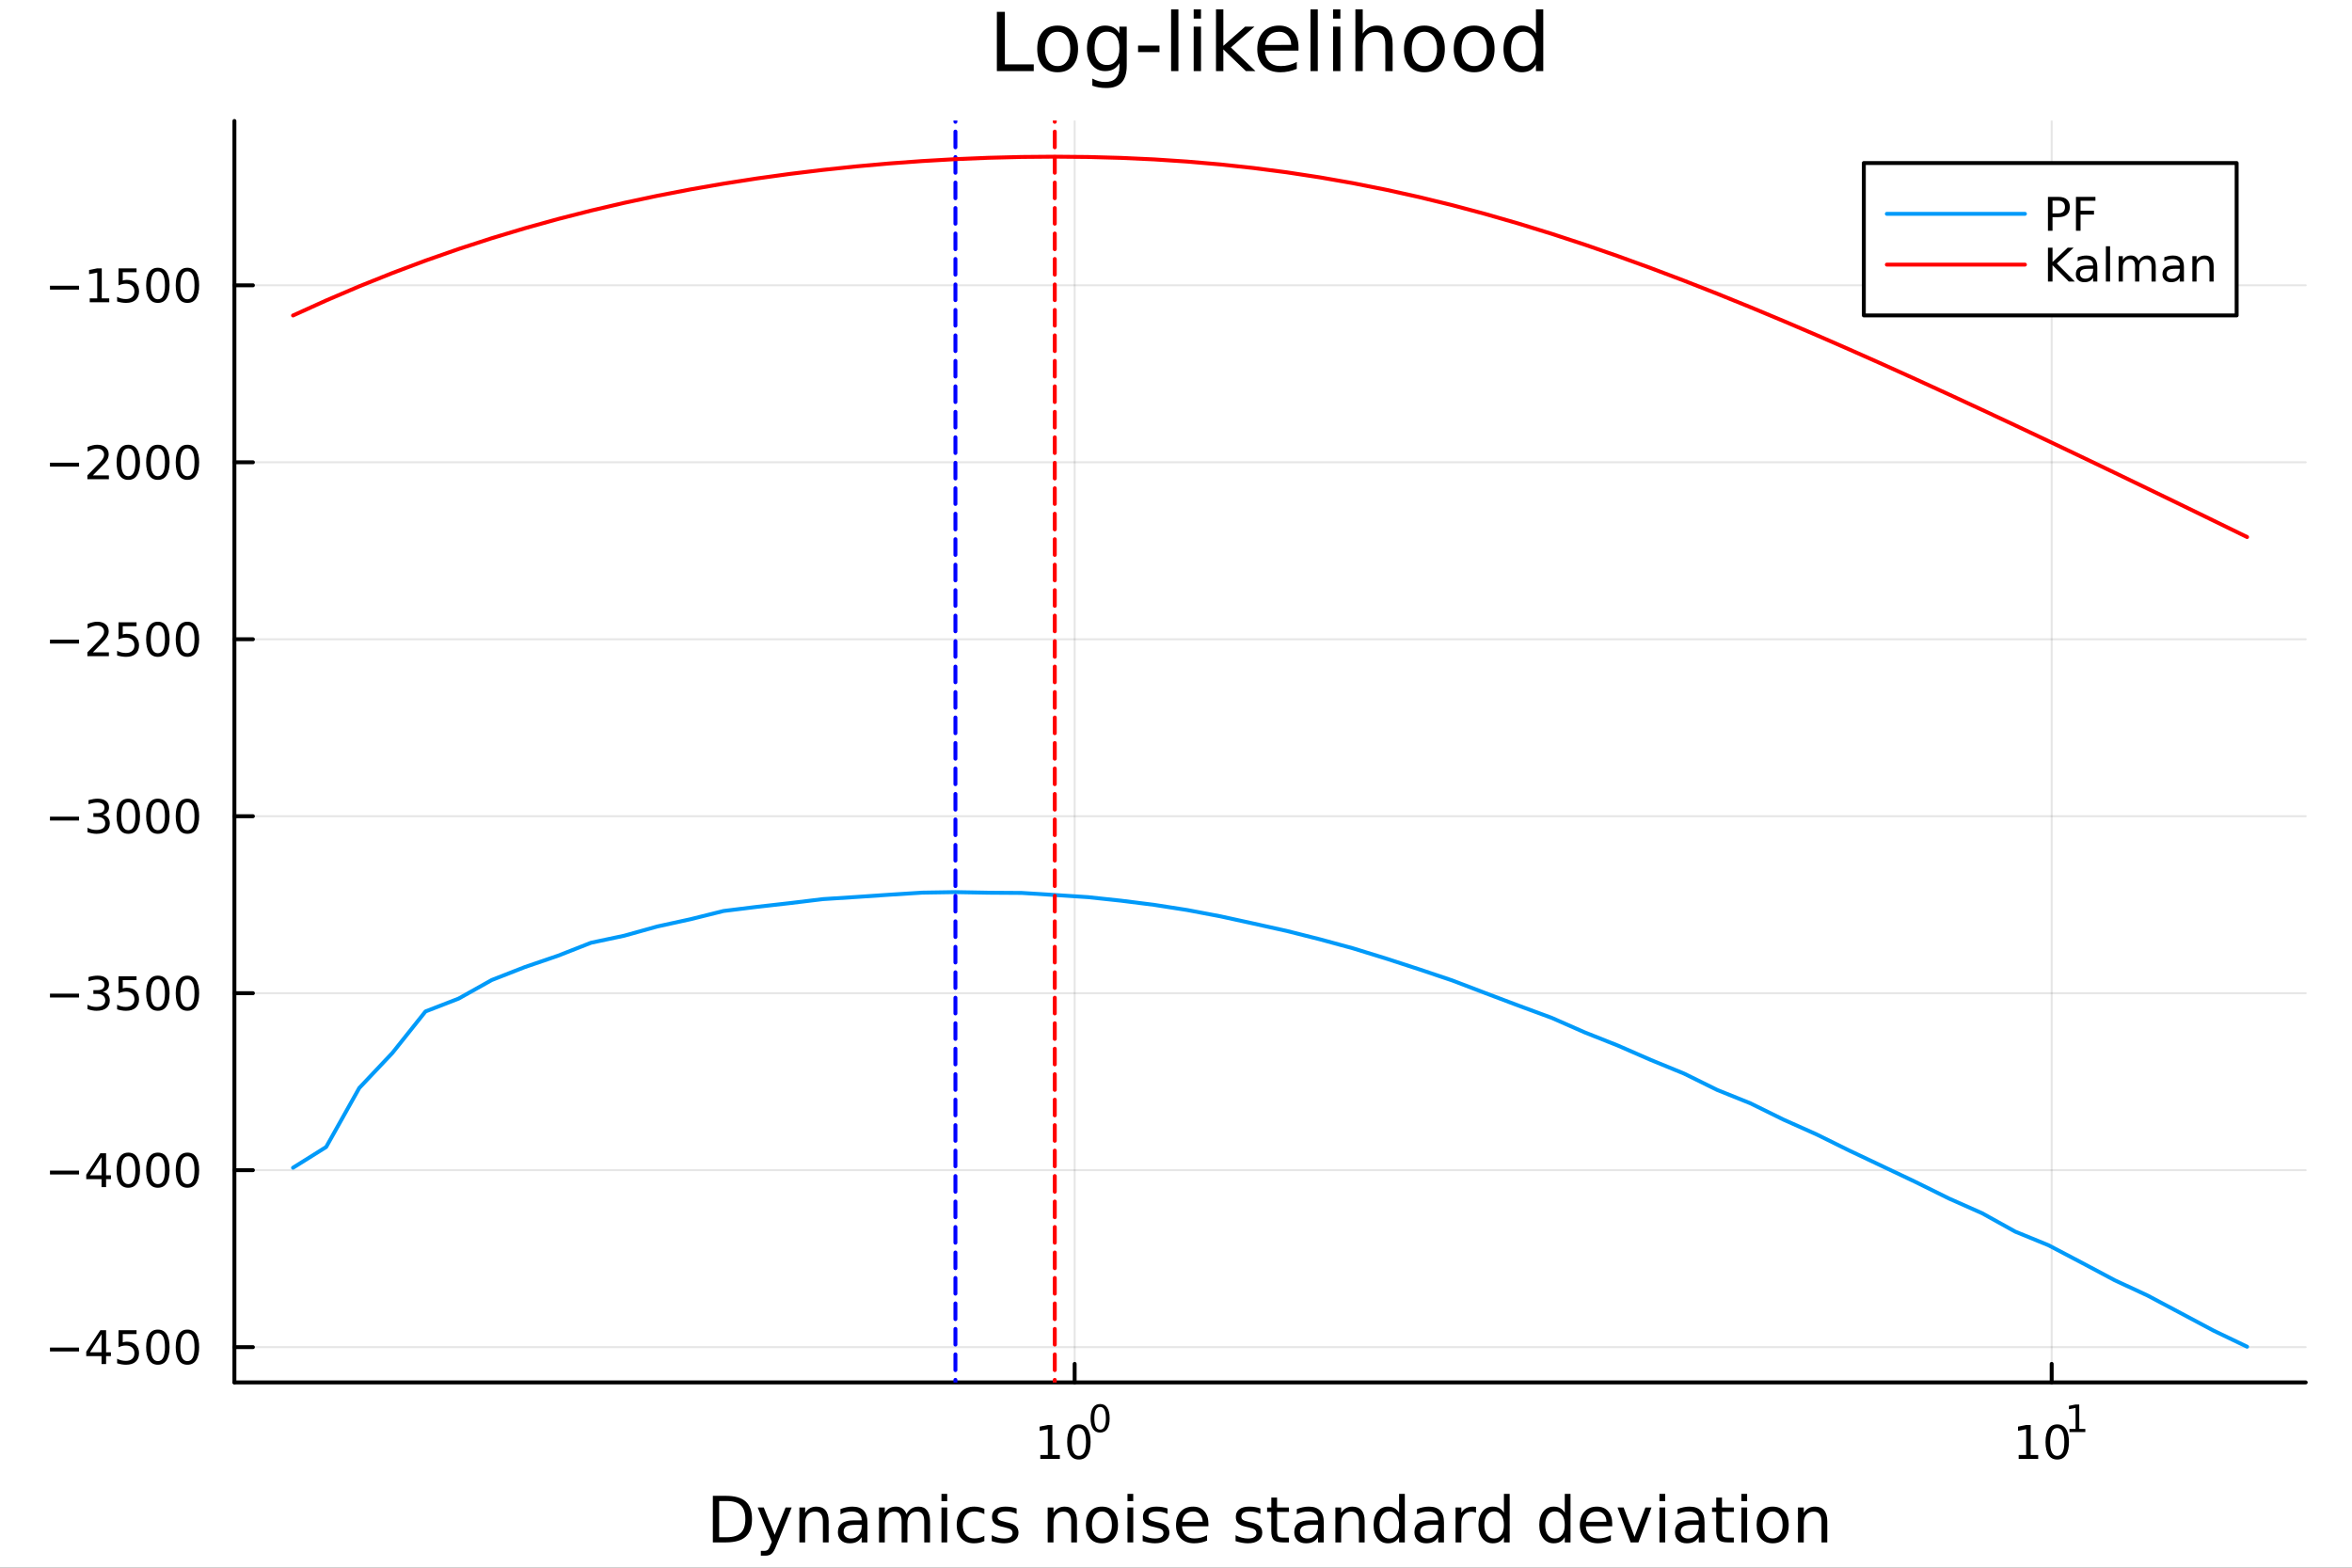 <?xml version="1.0" encoding="utf-8"?>
<svg xmlns="http://www.w3.org/2000/svg" xmlns:xlink="http://www.w3.org/1999/xlink" width="600" height="400" viewBox="0 0 2400 1600">
<rect x="0" y="0" width="2400" height="1600" fill="#333333" stroke="none"/>
<defs>
  <clipPath id="clip900">
    <rect x="0" y="0" width="2400" height="1600"/>
  </clipPath>
</defs>
<path clip-path="url(#clip900)" d="M0 1600 L2400 1600 L2400 0 L0 0  Z" fill="#ffffff" fill-rule="evenodd" fill-opacity="1"/>
<defs>
  <clipPath id="clip901">
    <rect x="480" y="0" width="1681" height="1600"/>
  </clipPath>
</defs>
<path clip-path="url(#clip900)" d="M239.19 1410.9 L2352.76 1410.9 L2352.76 123.472 L239.19 123.472  Z" fill="#ffffff" fill-rule="evenodd" fill-opacity="1"/>
<defs>
  <clipPath id="clip902">
    <rect x="239" y="123" width="2115" height="1288"/>
  </clipPath>
</defs>
<polyline clip-path="url(#clip902)" style="stroke:#000000; stroke-linecap:round; stroke-linejoin:round; stroke-width:2; stroke-opacity:0.1; fill:none" points="1096.58,1410.9 1096.58,123.472 "/>
<polyline clip-path="url(#clip902)" style="stroke:#000000; stroke-linecap:round; stroke-linejoin:round; stroke-width:2; stroke-opacity:0.1; fill:none" points="2093.55,1410.9 2093.55,123.472 "/>
<polyline clip-path="url(#clip900)" style="stroke:#000000; stroke-linecap:round; stroke-linejoin:round; stroke-width:4; stroke-opacity:1; fill:none" points="239.19,1410.9 2352.76,1410.9 "/>
<polyline clip-path="url(#clip900)" style="stroke:#000000; stroke-linecap:round; stroke-linejoin:round; stroke-width:4; stroke-opacity:1; fill:none" points="1096.58,1410.9 1096.58,1392 "/>
<polyline clip-path="url(#clip900)" style="stroke:#000000; stroke-linecap:round; stroke-linejoin:round; stroke-width:4; stroke-opacity:1; fill:none" points="2093.55,1410.9 2093.55,1392 "/>
<path clip-path="url(#clip900)" d="M1061.56 1485.02 L1069.2 1485.02 L1069.2 1458.66 L1060.89 1460.32 L1060.89 1456.06 L1069.16 1454.4 L1073.83 1454.4 L1073.83 1485.02 L1081.47 1485.02 L1081.47 1488.96 L1061.56 1488.96 L1061.56 1485.02 Z" fill="#000000" fill-rule="nonzero" fill-opacity="1" /><path clip-path="url(#clip900)" d="M1100.91 1457.48 Q1097.3 1457.48 1095.47 1461.04 Q1093.67 1464.58 1093.67 1471.71 Q1093.67 1478.82 1095.47 1482.38 Q1097.3 1485.92 1100.91 1485.92 Q1104.55 1485.92 1106.35 1482.38 Q1108.18 1478.82 1108.18 1471.71 Q1108.18 1464.58 1106.35 1461.04 Q1104.55 1457.48 1100.91 1457.48 M1100.91 1453.77 Q1106.72 1453.77 1109.78 1458.38 Q1112.86 1462.96 1112.86 1471.71 Q1112.86 1480.44 1109.78 1485.04 Q1106.72 1489.63 1100.91 1489.63 Q1095.1 1489.63 1092.03 1485.04 Q1088.97 1480.44 1088.97 1471.71 Q1088.97 1462.96 1092.03 1458.38 Q1095.1 1453.77 1100.91 1453.77 Z" fill="#000000" fill-rule="nonzero" fill-opacity="1" /><path clip-path="url(#clip900)" d="M1122.56 1435.97 Q1119.63 1435.97 1118.14 1438.86 Q1116.68 1441.74 1116.68 1447.53 Q1116.68 1453.31 1118.14 1456.2 Q1119.63 1459.08 1122.56 1459.08 Q1125.52 1459.08 1126.98 1456.2 Q1128.47 1453.31 1128.47 1447.53 Q1128.47 1441.74 1126.98 1438.86 Q1125.52 1435.97 1122.56 1435.97 M1122.56 1432.96 Q1127.28 1432.96 1129.77 1436.7 Q1132.27 1440.43 1132.27 1447.53 Q1132.27 1454.62 1129.77 1458.37 Q1127.28 1462.09 1122.56 1462.09 Q1117.84 1462.09 1115.34 1458.37 Q1112.86 1454.62 1112.86 1447.53 Q1112.86 1440.43 1115.34 1436.7 Q1117.84 1432.96 1122.56 1432.96 Z" fill="#000000" fill-rule="nonzero" fill-opacity="1" /><path clip-path="url(#clip900)" d="M2059.87 1485.02 L2067.51 1485.02 L2067.51 1458.66 L2059.2 1460.32 L2059.2 1456.06 L2067.47 1454.4 L2072.14 1454.4 L2072.14 1485.02 L2079.78 1485.02 L2079.78 1488.96 L2059.87 1488.96 L2059.87 1485.02 Z" fill="#000000" fill-rule="nonzero" fill-opacity="1" /><path clip-path="url(#clip900)" d="M2099.22 1457.48 Q2095.61 1457.48 2093.78 1461.04 Q2091.98 1464.58 2091.98 1471.71 Q2091.98 1478.82 2093.78 1482.38 Q2095.61 1485.92 2099.22 1485.92 Q2102.86 1485.92 2104.66 1482.38 Q2106.49 1478.82 2106.49 1471.71 Q2106.49 1464.58 2104.66 1461.04 Q2102.86 1457.48 2099.22 1457.48 M2099.22 1453.77 Q2105.03 1453.77 2108.09 1458.38 Q2111.17 1462.96 2111.17 1471.71 Q2111.17 1480.44 2108.09 1485.04 Q2105.03 1489.63 2099.22 1489.63 Q2093.41 1489.63 2090.34 1485.04 Q2087.28 1480.44 2087.28 1471.71 Q2087.28 1462.96 2090.34 1458.38 Q2093.41 1453.77 2099.22 1453.77 Z" fill="#000000" fill-rule="nonzero" fill-opacity="1" /><path clip-path="url(#clip900)" d="M2111.71 1458.35 L2117.92 1458.35 L2117.92 1436.93 L2111.17 1438.28 L2111.17 1434.82 L2117.88 1433.47 L2121.68 1433.47 L2121.68 1458.35 L2127.89 1458.35 L2127.89 1461.55 L2111.71 1461.55 L2111.71 1458.35 Z" fill="#000000" fill-rule="nonzero" fill-opacity="1" /><path clip-path="url(#clip900)" d="M733.834 1531.95 L733.834 1568.9 L741.6 1568.9 Q751.435 1568.9 755.986 1564.45 Q760.569 1559.99 760.569 1550.38 Q760.569 1540.83 755.986 1536.4 Q751.435 1531.95 741.6 1531.95 L733.834 1531.95 M727.404 1526.67 L740.613 1526.67 Q754.427 1526.67 760.888 1532.43 Q767.349 1538.16 767.349 1550.38 Q767.349 1562.66 760.856 1568.42 Q754.363 1574.19 740.613 1574.19 L727.404 1574.19 L727.404 1526.67 Z" fill="#000000" fill-rule="nonzero" fill-opacity="1" /><path clip-path="url(#clip900)" d="M792.175 1577.5 Q789.693 1583.86 787.337 1585.8 Q784.982 1587.74 781.035 1587.74 L776.356 1587.74 L776.356 1582.84 L779.794 1582.84 Q782.213 1582.84 783.55 1581.7 Q784.886 1580.55 786.51 1576.29 L787.56 1573.61 L773.142 1538.54 L779.348 1538.54 L790.488 1566.42 L801.628 1538.54 L807.835 1538.54 L792.175 1577.5 Z" fill="#000000" fill-rule="nonzero" fill-opacity="1" /><path clip-path="url(#clip900)" d="M845.552 1552.67 L845.552 1574.19 L839.695 1574.19 L839.695 1552.86 Q839.695 1547.8 837.722 1545.29 Q835.748 1542.77 831.802 1542.77 Q827.059 1542.77 824.322 1545.79 Q821.585 1548.82 821.585 1554.04 L821.585 1574.19 L815.696 1574.19 L815.696 1538.54 L821.585 1538.54 L821.585 1544.08 Q823.685 1540.86 826.518 1539.27 Q829.383 1537.68 833.107 1537.68 Q839.25 1537.68 842.401 1541.5 Q845.552 1545.29 845.552 1552.67 Z" fill="#000000" fill-rule="nonzero" fill-opacity="1" /><path clip-path="url(#clip900)" d="M873.433 1556.27 Q866.336 1556.27 863.598 1557.89 Q860.861 1559.51 860.861 1563.43 Q860.861 1566.55 862.898 1568.39 Q864.967 1570.21 868.5 1570.21 Q873.37 1570.21 876.298 1566.77 Q879.258 1563.3 879.258 1557.57 L879.258 1556.27 L873.433 1556.27 M885.115 1553.85 L885.115 1574.19 L879.258 1574.19 L879.258 1568.77 Q877.253 1572.02 874.261 1573.58 Q871.269 1575.11 866.94 1575.11 Q861.466 1575.11 858.219 1572.05 Q855.005 1568.97 855.005 1563.81 Q855.005 1557.79 859.015 1554.74 Q863.057 1551.68 871.046 1551.68 L879.258 1551.68 L879.258 1551.11 Q879.258 1547.07 876.584 1544.87 Q873.943 1542.64 869.137 1542.64 Q866.081 1542.64 863.185 1543.38 Q860.288 1544.11 857.615 1545.57 L857.615 1540.16 Q860.829 1538.92 863.853 1538.31 Q866.877 1537.68 869.741 1537.68 Q877.476 1537.68 881.295 1541.69 Q885.115 1545.7 885.115 1553.85 Z" fill="#000000" fill-rule="nonzero" fill-opacity="1" /><path clip-path="url(#clip900)" d="M924.932 1545.38 Q927.128 1541.43 930.184 1539.56 Q933.239 1537.68 937.377 1537.68 Q942.947 1537.68 945.971 1541.59 Q948.994 1545.48 948.994 1552.67 L948.994 1574.19 L943.106 1574.19 L943.106 1552.86 Q943.106 1547.74 941.292 1545.25 Q939.478 1542.77 935.754 1542.77 Q931.202 1542.77 928.56 1545.79 Q925.919 1548.82 925.919 1554.04 L925.919 1574.19 L920.03 1574.19 L920.03 1552.86 Q920.03 1547.7 918.216 1545.25 Q916.402 1542.77 912.614 1542.77 Q908.127 1542.77 905.485 1545.83 Q902.843 1548.85 902.843 1554.04 L902.843 1574.19 L896.955 1574.19 L896.955 1538.54 L902.843 1538.54 L902.843 1544.08 Q904.848 1540.8 907.649 1539.24 Q910.45 1537.68 914.301 1537.68 Q918.184 1537.68 920.89 1539.65 Q923.627 1541.62 924.932 1545.38 Z" fill="#000000" fill-rule="nonzero" fill-opacity="1" /><path clip-path="url(#clip900)" d="M960.675 1538.54 L966.532 1538.54 L966.532 1574.19 L960.675 1574.19 L960.675 1538.54 M960.675 1524.66 L966.532 1524.66 L966.532 1532.08 L960.675 1532.08 L960.675 1524.66 Z" fill="#000000" fill-rule="nonzero" fill-opacity="1" /><path clip-path="url(#clip900)" d="M1004.44 1539.91 L1004.44 1545.38 Q1001.96 1544.01 999.443 1543.34 Q996.96 1542.64 994.414 1542.64 Q988.716 1542.64 985.565 1546.27 Q982.414 1549.87 982.414 1556.39 Q982.414 1562.92 985.565 1566.55 Q988.716 1570.14 994.414 1570.14 Q996.96 1570.14 999.443 1569.47 Q1001.96 1568.77 1004.44 1567.41 L1004.44 1572.82 Q1001.99 1573.96 999.347 1574.54 Q996.737 1575.11 993.777 1575.11 Q985.725 1575.11 980.982 1570.05 Q976.24 1564.99 976.24 1556.39 Q976.24 1547.67 981.014 1542.68 Q985.82 1537.68 994.159 1537.68 Q996.865 1537.68 999.443 1538.25 Q1002.02 1538.79 1004.44 1539.91 Z" fill="#000000" fill-rule="nonzero" fill-opacity="1" /><path clip-path="url(#clip900)" d="M1037.35 1539.59 L1037.35 1545.13 Q1034.87 1543.85 1032.19 1543.22 Q1029.52 1542.58 1026.66 1542.58 Q1022.3 1542.58 1020.1 1543.92 Q1017.93 1545.25 1017.93 1547.93 Q1017.93 1549.96 1019.49 1551.14 Q1021.05 1552.29 1025.76 1553.34 L1027.77 1553.78 Q1034.01 1555.12 1036.62 1557.57 Q1039.26 1559.99 1039.26 1564.35 Q1039.26 1569.32 1035.31 1572.21 Q1031.4 1575.11 1024.52 1575.11 Q1021.66 1575.11 1018.54 1574.54 Q1015.45 1573.99 1012.01 1572.88 L1012.01 1566.83 Q1015.26 1568.52 1018.41 1569.38 Q1021.56 1570.21 1024.65 1570.21 Q1028.79 1570.21 1031.02 1568.81 Q1033.24 1567.37 1033.24 1564.8 Q1033.24 1562.41 1031.62 1561.14 Q1030.03 1559.86 1024.59 1558.68 L1022.55 1558.21 Q1017.11 1557.06 1014.69 1554.71 Q1012.27 1552.32 1012.27 1548.18 Q1012.27 1543.15 1015.83 1540.42 Q1019.4 1537.68 1025.96 1537.68 Q1029.2 1537.68 1032.07 1538.16 Q1034.93 1538.63 1037.35 1539.59 Z" fill="#000000" fill-rule="nonzero" fill-opacity="1" /><path clip-path="url(#clip900)" d="M1098.94 1552.67 L1098.94 1574.19 L1093.08 1574.19 L1093.08 1552.86 Q1093.08 1547.8 1091.11 1545.29 Q1089.14 1542.77 1085.19 1542.77 Q1080.45 1542.77 1077.71 1545.79 Q1074.97 1548.82 1074.97 1554.04 L1074.97 1574.19 L1069.08 1574.19 L1069.08 1538.54 L1074.97 1538.54 L1074.97 1544.08 Q1077.07 1540.86 1079.91 1539.27 Q1082.77 1537.68 1086.49 1537.68 Q1092.64 1537.68 1095.79 1541.5 Q1098.94 1545.29 1098.94 1552.67 Z" fill="#000000" fill-rule="nonzero" fill-opacity="1" /><path clip-path="url(#clip900)" d="M1124.43 1542.64 Q1119.72 1542.64 1116.99 1546.34 Q1114.25 1550 1114.25 1556.39 Q1114.25 1562.79 1116.95 1566.48 Q1119.69 1570.14 1124.43 1570.14 Q1129.11 1570.14 1131.85 1566.45 Q1134.59 1562.76 1134.59 1556.39 Q1134.59 1550.06 1131.85 1546.37 Q1129.11 1542.64 1124.43 1542.64 M1124.43 1537.68 Q1132.07 1537.68 1136.43 1542.64 Q1140.79 1547.61 1140.79 1556.39 Q1140.79 1565.15 1136.43 1570.14 Q1132.07 1575.11 1124.43 1575.11 Q1116.76 1575.11 1112.4 1570.14 Q1108.07 1565.15 1108.07 1556.39 Q1108.07 1547.61 1112.4 1542.64 Q1116.76 1537.68 1124.43 1537.68 Z" fill="#000000" fill-rule="nonzero" fill-opacity="1" /><path clip-path="url(#clip900)" d="M1150.5 1538.54 L1156.36 1538.54 L1156.36 1574.19 L1150.5 1574.19 L1150.5 1538.54 M1150.5 1524.66 L1156.36 1524.66 L1156.36 1532.08 L1150.5 1532.08 L1150.5 1524.66 Z" fill="#000000" fill-rule="nonzero" fill-opacity="1" /><path clip-path="url(#clip900)" d="M1191.34 1539.59 L1191.34 1545.13 Q1188.85 1543.85 1186.18 1543.22 Q1183.51 1542.58 1180.64 1542.58 Q1176.28 1542.58 1174.09 1543.92 Q1171.92 1545.25 1171.92 1547.93 Q1171.92 1549.96 1173.48 1551.14 Q1175.04 1552.29 1179.75 1553.34 L1181.76 1553.78 Q1187.99 1555.12 1190.6 1557.57 Q1193.25 1559.99 1193.25 1564.35 Q1193.25 1569.32 1189.3 1572.21 Q1185.38 1575.11 1178.51 1575.11 Q1175.65 1575.11 1172.53 1574.54 Q1169.44 1573.99 1166 1572.88 L1166 1566.83 Q1169.25 1568.52 1172.4 1569.38 Q1175.55 1570.21 1178.64 1570.21 Q1182.77 1570.21 1185 1568.81 Q1187.23 1567.37 1187.23 1564.8 Q1187.23 1562.41 1185.61 1561.14 Q1184.02 1559.86 1178.57 1558.68 L1176.54 1558.21 Q1171.09 1557.06 1168.67 1554.71 Q1166.26 1552.32 1166.26 1548.18 Q1166.26 1543.15 1169.82 1540.42 Q1173.39 1537.68 1179.94 1537.68 Q1183.19 1537.68 1186.05 1538.16 Q1188.92 1538.63 1191.34 1539.59 Z" fill="#000000" fill-rule="nonzero" fill-opacity="1" /><path clip-path="url(#clip900)" d="M1233.06 1554.9 L1233.06 1557.76 L1206.14 1557.76 Q1206.52 1563.81 1209.77 1566.99 Q1213.04 1570.14 1218.87 1570.14 Q1222.24 1570.14 1225.39 1569.32 Q1228.58 1568.49 1231.7 1566.83 L1231.7 1572.37 Q1228.54 1573.71 1225.23 1574.41 Q1221.92 1575.11 1218.52 1575.11 Q1209.99 1575.11 1204.99 1570.14 Q1200.03 1565.18 1200.03 1556.71 Q1200.03 1547.96 1204.74 1542.83 Q1209.48 1537.68 1217.5 1537.68 Q1224.69 1537.68 1228.86 1542.33 Q1233.06 1546.94 1233.06 1554.9 M1227.21 1553.18 Q1227.14 1548.37 1224.5 1545.51 Q1221.89 1542.64 1217.56 1542.64 Q1212.66 1542.64 1209.7 1545.41 Q1206.77 1548.18 1206.33 1553.21 L1227.21 1553.18 Z" fill="#000000" fill-rule="nonzero" fill-opacity="1" /><path clip-path="url(#clip900)" d="M1286.12 1539.59 L1286.12 1545.13 Q1283.64 1543.85 1280.97 1543.22 Q1278.29 1542.58 1275.43 1542.58 Q1271.07 1542.58 1268.87 1543.92 Q1266.71 1545.25 1266.71 1547.93 Q1266.71 1549.96 1268.27 1551.14 Q1269.83 1552.29 1274.54 1553.34 L1276.54 1553.78 Q1282.78 1555.12 1285.39 1557.57 Q1288.03 1559.99 1288.03 1564.35 Q1288.03 1569.32 1284.09 1572.21 Q1280.17 1575.11 1273.3 1575.11 Q1270.43 1575.11 1267.31 1574.54 Q1264.22 1573.99 1260.79 1572.88 L1260.79 1566.83 Q1264.03 1568.52 1267.18 1569.38 Q1270.34 1570.21 1273.42 1570.21 Q1277.56 1570.21 1279.79 1568.81 Q1282.02 1567.37 1282.02 1564.8 Q1282.02 1562.41 1280.39 1561.14 Q1278.8 1559.86 1273.36 1558.68 L1271.32 1558.21 Q1265.88 1557.06 1263.46 1554.71 Q1261.04 1552.32 1261.04 1548.18 Q1261.04 1543.15 1264.61 1540.42 Q1268.17 1537.68 1274.73 1537.68 Q1277.97 1537.68 1280.84 1538.16 Q1283.7 1538.63 1286.12 1539.59 Z" fill="#000000" fill-rule="nonzero" fill-opacity="1" /><path clip-path="url(#clip900)" d="M1303.15 1528.42 L1303.15 1538.54 L1315.21 1538.54 L1315.21 1543.09 L1303.15 1543.09 L1303.15 1562.44 Q1303.15 1566.8 1304.33 1568.04 Q1305.54 1569.28 1309.2 1569.28 L1315.21 1569.28 L1315.21 1574.19 L1309.2 1574.19 Q1302.42 1574.19 1299.84 1571.67 Q1297.26 1569.12 1297.26 1562.44 L1297.26 1543.09 L1292.97 1543.09 L1292.97 1538.54 L1297.26 1538.54 L1297.26 1528.42 L1303.15 1528.42 Z" fill="#000000" fill-rule="nonzero" fill-opacity="1" /><path clip-path="url(#clip900)" d="M1339.12 1556.27 Q1332.02 1556.27 1329.28 1557.89 Q1326.54 1559.51 1326.54 1563.43 Q1326.54 1566.55 1328.58 1568.39 Q1330.65 1570.21 1334.18 1570.21 Q1339.05 1570.21 1341.98 1566.77 Q1344.94 1563.3 1344.94 1557.57 L1344.94 1556.27 L1339.12 1556.27 M1350.8 1553.85 L1350.8 1574.19 L1344.94 1574.19 L1344.94 1568.77 Q1342.94 1572.02 1339.94 1573.58 Q1336.95 1575.11 1332.62 1575.11 Q1327.15 1575.11 1323.9 1572.05 Q1320.69 1568.97 1320.69 1563.81 Q1320.69 1557.79 1324.7 1554.74 Q1328.74 1551.68 1336.73 1551.68 L1344.94 1551.68 L1344.94 1551.11 Q1344.94 1547.07 1342.27 1544.87 Q1339.63 1542.64 1334.82 1542.64 Q1331.76 1542.64 1328.87 1543.38 Q1325.97 1544.11 1323.3 1545.57 L1323.3 1540.16 Q1326.51 1538.92 1329.54 1538.31 Q1332.56 1537.68 1335.42 1537.68 Q1343.16 1537.68 1346.98 1541.69 Q1350.8 1545.7 1350.8 1553.85 Z" fill="#000000" fill-rule="nonzero" fill-opacity="1" /><path clip-path="url(#clip900)" d="M1392.49 1552.67 L1392.49 1574.19 L1386.64 1574.19 L1386.64 1552.86 Q1386.64 1547.8 1384.66 1545.29 Q1382.69 1542.77 1378.74 1542.77 Q1374 1542.77 1371.26 1545.79 Q1368.53 1548.82 1368.53 1554.04 L1368.53 1574.19 L1362.64 1574.19 L1362.64 1538.54 L1368.53 1538.54 L1368.53 1544.08 Q1370.63 1540.86 1373.46 1539.27 Q1376.32 1537.68 1380.05 1537.68 Q1386.19 1537.68 1389.34 1541.5 Q1392.49 1545.29 1392.49 1552.67 Z" fill="#000000" fill-rule="nonzero" fill-opacity="1" /><path clip-path="url(#clip900)" d="M1427.63 1543.95 L1427.63 1524.66 L1433.49 1524.66 L1433.49 1574.19 L1427.63 1574.19 L1427.63 1568.84 Q1425.79 1572.02 1422.95 1573.58 Q1420.15 1575.11 1416.21 1575.11 Q1409.74 1575.11 1405.67 1569.95 Q1401.63 1564.8 1401.63 1556.39 Q1401.63 1547.99 1405.67 1542.83 Q1409.74 1537.68 1416.21 1537.68 Q1420.15 1537.68 1422.95 1539.24 Q1425.79 1540.77 1427.63 1543.95 M1407.68 1556.39 Q1407.68 1562.85 1410.32 1566.55 Q1412.99 1570.21 1417.64 1570.21 Q1422.28 1570.21 1424.96 1566.55 Q1427.63 1562.85 1427.63 1556.39 Q1427.63 1549.93 1424.96 1546.27 Q1422.28 1542.58 1417.64 1542.58 Q1412.99 1542.58 1410.32 1546.27 Q1407.68 1549.93 1407.68 1556.39 Z" fill="#000000" fill-rule="nonzero" fill-opacity="1" /><path clip-path="url(#clip900)" d="M1461.75 1556.27 Q1454.65 1556.27 1451.92 1557.89 Q1449.18 1559.51 1449.18 1563.43 Q1449.18 1566.55 1451.22 1568.39 Q1453.29 1570.21 1456.82 1570.21 Q1461.69 1570.21 1464.62 1566.77 Q1467.58 1563.3 1467.58 1557.57 L1467.58 1556.27 L1461.75 1556.27 M1473.43 1553.85 L1473.43 1574.19 L1467.58 1574.19 L1467.58 1568.77 Q1465.57 1572.02 1462.58 1573.58 Q1459.59 1575.11 1455.26 1575.11 Q1449.78 1575.11 1446.54 1572.05 Q1443.32 1568.97 1443.32 1563.81 Q1443.32 1557.79 1447.33 1554.74 Q1451.38 1551.68 1459.36 1551.68 L1467.58 1551.68 L1467.58 1551.11 Q1467.58 1547.07 1464.9 1544.87 Q1462.26 1542.64 1457.46 1542.64 Q1454.4 1542.64 1451.5 1543.38 Q1448.61 1544.11 1445.93 1545.57 L1445.93 1540.16 Q1449.15 1538.92 1452.17 1538.31 Q1455.2 1537.68 1458.06 1537.68 Q1465.79 1537.68 1469.61 1541.69 Q1473.43 1545.7 1473.43 1553.85 Z" fill="#000000" fill-rule="nonzero" fill-opacity="1" /><path clip-path="url(#clip900)" d="M1506.15 1544.01 Q1505.17 1543.44 1503.99 1543.18 Q1502.84 1542.9 1501.44 1542.9 Q1496.48 1542.9 1493.8 1546.14 Q1491.16 1549.36 1491.16 1555.41 L1491.16 1574.19 L1485.27 1574.19 L1485.27 1538.54 L1491.16 1538.54 L1491.16 1544.08 Q1493.01 1540.83 1495.97 1539.27 Q1498.93 1537.68 1503.16 1537.68 Q1503.77 1537.68 1504.5 1537.77 Q1505.23 1537.84 1506.12 1538 L1506.15 1544.01 Z" fill="#000000" fill-rule="nonzero" fill-opacity="1" /><path clip-path="url(#clip900)" d="M1534.61 1543.95 L1534.61 1524.66 L1540.46 1524.66 L1540.46 1574.19 L1534.61 1574.19 L1534.61 1568.84 Q1532.76 1572.02 1529.93 1573.58 Q1527.13 1575.11 1523.18 1575.11 Q1516.72 1575.11 1512.65 1569.95 Q1508.6 1564.8 1508.6 1556.39 Q1508.6 1547.99 1512.65 1542.83 Q1516.72 1537.68 1523.18 1537.68 Q1527.13 1537.68 1529.93 1539.24 Q1532.76 1540.77 1534.61 1543.95 M1514.65 1556.39 Q1514.65 1562.85 1517.29 1566.55 Q1519.97 1570.21 1524.61 1570.21 Q1529.26 1570.21 1531.93 1566.55 Q1534.61 1562.85 1534.61 1556.39 Q1534.61 1549.93 1531.93 1546.27 Q1529.26 1542.58 1524.61 1542.58 Q1519.97 1542.58 1517.29 1546.27 Q1514.65 1549.93 1514.65 1556.39 Z" fill="#000000" fill-rule="nonzero" fill-opacity="1" /><path clip-path="url(#clip900)" d="M1596.71 1543.95 L1596.71 1524.66 L1602.56 1524.66 L1602.56 1574.19 L1596.71 1574.19 L1596.71 1568.84 Q1594.86 1572.02 1592.03 1573.58 Q1589.23 1575.11 1585.28 1575.11 Q1578.82 1575.11 1574.74 1569.95 Q1570.7 1564.8 1570.7 1556.39 Q1570.7 1547.99 1574.74 1542.83 Q1578.82 1537.68 1585.28 1537.68 Q1589.23 1537.68 1592.03 1539.24 Q1594.86 1540.77 1596.71 1543.95 M1576.75 1556.39 Q1576.75 1562.85 1579.39 1566.55 Q1582.06 1570.21 1586.71 1570.21 Q1591.36 1570.21 1594.03 1566.55 Q1596.71 1562.85 1596.71 1556.39 Q1596.71 1549.93 1594.03 1546.27 Q1591.36 1542.58 1586.71 1542.58 Q1582.06 1542.58 1579.39 1546.27 Q1576.75 1549.93 1576.75 1556.39 Z" fill="#000000" fill-rule="nonzero" fill-opacity="1" /><path clip-path="url(#clip900)" d="M1645.12 1554.9 L1645.12 1557.76 L1618.19 1557.76 Q1618.57 1563.81 1621.82 1566.99 Q1625.1 1570.14 1630.92 1570.14 Q1634.29 1570.14 1637.45 1569.32 Q1640.63 1568.49 1643.75 1566.83 L1643.75 1572.37 Q1640.6 1573.71 1637.29 1574.41 Q1633.98 1575.11 1630.57 1575.11 Q1622.04 1575.11 1617.04 1570.14 Q1612.08 1565.18 1612.08 1556.71 Q1612.08 1547.96 1616.79 1542.83 Q1621.53 1537.68 1629.55 1537.68 Q1636.75 1537.68 1640.91 1542.33 Q1645.12 1546.94 1645.12 1554.9 M1639.26 1553.18 Q1639.2 1548.37 1636.55 1545.51 Q1633.94 1542.64 1629.62 1542.64 Q1624.71 1542.64 1621.75 1545.41 Q1618.83 1548.18 1618.38 1553.21 L1639.26 1553.18 Z" fill="#000000" fill-rule="nonzero" fill-opacity="1" /><path clip-path="url(#clip900)" d="M1650.53 1538.54 L1656.73 1538.54 L1667.87 1568.46 L1679.01 1538.54 L1685.22 1538.54 L1671.85 1574.19 L1663.9 1574.19 L1650.53 1538.54 Z" fill="#000000" fill-rule="nonzero" fill-opacity="1" /><path clip-path="url(#clip900)" d="M1693.3 1538.54 L1699.16 1538.54 L1699.16 1574.19 L1693.3 1574.19 L1693.3 1538.54 M1693.3 1524.66 L1699.16 1524.66 L1699.16 1532.08 L1693.3 1532.08 L1693.3 1524.66 Z" fill="#000000" fill-rule="nonzero" fill-opacity="1" /><path clip-path="url(#clip900)" d="M1727.62 1556.27 Q1720.52 1556.27 1717.78 1557.89 Q1715.04 1559.51 1715.04 1563.43 Q1715.04 1566.55 1717.08 1568.39 Q1719.15 1570.21 1722.68 1570.21 Q1727.55 1570.21 1730.48 1566.77 Q1733.44 1563.3 1733.44 1557.57 L1733.44 1556.27 L1727.62 1556.27 M1739.3 1553.85 L1739.3 1574.19 L1733.44 1574.19 L1733.44 1568.77 Q1731.44 1572.02 1728.44 1573.58 Q1725.45 1575.11 1721.12 1575.11 Q1715.65 1575.11 1712.4 1572.05 Q1709.19 1568.97 1709.19 1563.81 Q1709.19 1557.79 1713.2 1554.74 Q1717.24 1551.68 1725.23 1551.68 L1733.44 1551.68 L1733.44 1551.11 Q1733.44 1547.07 1730.77 1544.87 Q1728.13 1542.64 1723.32 1542.64 Q1720.26 1542.64 1717.37 1543.38 Q1714.47 1544.11 1711.8 1545.57 L1711.8 1540.16 Q1715.01 1538.92 1718.04 1538.31 Q1721.06 1537.68 1723.92 1537.68 Q1731.66 1537.68 1735.48 1541.69 Q1739.3 1545.7 1739.3 1553.85 Z" fill="#000000" fill-rule="nonzero" fill-opacity="1" /><path clip-path="url(#clip900)" d="M1757.15 1528.42 L1757.15 1538.54 L1769.22 1538.54 L1769.22 1543.09 L1757.15 1543.09 L1757.15 1562.44 Q1757.15 1566.8 1758.33 1568.04 Q1759.54 1569.28 1763.2 1569.28 L1769.22 1569.28 L1769.22 1574.19 L1763.2 1574.19 Q1756.42 1574.19 1753.84 1571.67 Q1751.26 1569.12 1751.26 1562.44 L1751.26 1543.09 L1746.97 1543.09 L1746.97 1538.54 L1751.26 1538.54 L1751.26 1528.42 L1757.15 1528.42 Z" fill="#000000" fill-rule="nonzero" fill-opacity="1" /><path clip-path="url(#clip900)" d="M1776.92 1538.54 L1782.77 1538.54 L1782.77 1574.19 L1776.92 1574.19 L1776.92 1538.54 M1776.92 1524.66 L1782.77 1524.66 L1782.77 1532.08 L1776.92 1532.08 L1776.92 1524.66 Z" fill="#000000" fill-rule="nonzero" fill-opacity="1" /><path clip-path="url(#clip900)" d="M1808.84 1542.64 Q1804.13 1542.64 1801.39 1546.34 Q1798.66 1550 1798.66 1556.39 Q1798.66 1562.79 1801.36 1566.48 Q1804.1 1570.14 1808.84 1570.14 Q1813.52 1570.14 1816.26 1566.45 Q1819 1562.76 1819 1556.39 Q1819 1550.06 1816.26 1546.37 Q1813.52 1542.64 1808.84 1542.64 M1808.84 1537.68 Q1816.48 1537.68 1820.84 1542.64 Q1825.2 1547.61 1825.2 1556.39 Q1825.2 1565.15 1820.84 1570.14 Q1816.48 1575.11 1808.84 1575.11 Q1801.17 1575.11 1796.81 1570.14 Q1792.48 1565.15 1792.48 1556.39 Q1792.48 1547.61 1796.81 1542.64 Q1801.17 1537.68 1808.84 1537.68 Z" fill="#000000" fill-rule="nonzero" fill-opacity="1" /><path clip-path="url(#clip900)" d="M1864.54 1552.67 L1864.54 1574.19 L1858.69 1574.19 L1858.69 1552.86 Q1858.69 1547.8 1856.71 1545.29 Q1854.74 1542.77 1850.79 1542.77 Q1846.05 1542.77 1843.31 1545.79 Q1840.58 1548.82 1840.58 1554.04 L1840.58 1574.19 L1834.69 1574.19 L1834.69 1538.54 L1840.58 1538.54 L1840.58 1544.08 Q1842.68 1540.86 1845.51 1539.27 Q1848.37 1537.68 1852.1 1537.68 Q1858.24 1537.68 1861.39 1541.5 Q1864.54 1545.29 1864.54 1552.67 Z" fill="#000000" fill-rule="nonzero" fill-opacity="1" /><polyline clip-path="url(#clip902)" style="stroke:#000000; stroke-linecap:round; stroke-linejoin:round; stroke-width:2; stroke-opacity:0.1; fill:none" points="239.19,1374.91 2352.76,1374.91 "/>
<polyline clip-path="url(#clip902)" style="stroke:#000000; stroke-linecap:round; stroke-linejoin:round; stroke-width:2; stroke-opacity:0.1; fill:none" points="239.19,1194.29 2352.76,1194.29 "/>
<polyline clip-path="url(#clip902)" style="stroke:#000000; stroke-linecap:round; stroke-linejoin:round; stroke-width:2; stroke-opacity:0.1; fill:none" points="239.19,1013.67 2352.76,1013.67 "/>
<polyline clip-path="url(#clip902)" style="stroke:#000000; stroke-linecap:round; stroke-linejoin:round; stroke-width:2; stroke-opacity:0.1; fill:none" points="239.19,833.052 2352.76,833.052 "/>
<polyline clip-path="url(#clip902)" style="stroke:#000000; stroke-linecap:round; stroke-linejoin:round; stroke-width:2; stroke-opacity:0.1; fill:none" points="239.19,652.431 2352.76,652.431 "/>
<polyline clip-path="url(#clip902)" style="stroke:#000000; stroke-linecap:round; stroke-linejoin:round; stroke-width:2; stroke-opacity:0.1; fill:none" points="239.19,471.81 2352.76,471.81 "/>
<polyline clip-path="url(#clip902)" style="stroke:#000000; stroke-linecap:round; stroke-linejoin:round; stroke-width:2; stroke-opacity:0.1; fill:none" points="239.19,291.189 2352.76,291.189 "/>
<polyline clip-path="url(#clip900)" style="stroke:#000000; stroke-linecap:round; stroke-linejoin:round; stroke-width:4; stroke-opacity:1; fill:none" points="239.19,1410.9 239.19,123.472 "/>
<polyline clip-path="url(#clip900)" style="stroke:#000000; stroke-linecap:round; stroke-linejoin:round; stroke-width:4; stroke-opacity:1; fill:none" points="239.19,1374.91 258.088,1374.91 "/>
<polyline clip-path="url(#clip900)" style="stroke:#000000; stroke-linecap:round; stroke-linejoin:round; stroke-width:4; stroke-opacity:1; fill:none" points="239.19,1194.29 258.088,1194.29 "/>
<polyline clip-path="url(#clip900)" style="stroke:#000000; stroke-linecap:round; stroke-linejoin:round; stroke-width:4; stroke-opacity:1; fill:none" points="239.19,1013.67 258.088,1013.67 "/>
<polyline clip-path="url(#clip900)" style="stroke:#000000; stroke-linecap:round; stroke-linejoin:round; stroke-width:4; stroke-opacity:1; fill:none" points="239.19,833.052 258.088,833.052 "/>
<polyline clip-path="url(#clip900)" style="stroke:#000000; stroke-linecap:round; stroke-linejoin:round; stroke-width:4; stroke-opacity:1; fill:none" points="239.19,652.431 258.088,652.431 "/>
<polyline clip-path="url(#clip900)" style="stroke:#000000; stroke-linecap:round; stroke-linejoin:round; stroke-width:4; stroke-opacity:1; fill:none" points="239.19,471.81 258.088,471.81 "/>
<polyline clip-path="url(#clip900)" style="stroke:#000000; stroke-linecap:round; stroke-linejoin:round; stroke-width:4; stroke-opacity:1; fill:none" points="239.19,291.189 258.088,291.189 "/>
<path clip-path="url(#clip900)" d="M50.992 1375.37 L80.668 1375.37 L80.668 1379.3 L50.992 1379.3 L50.992 1375.37 Z" fill="#000000" fill-rule="nonzero" fill-opacity="1" /><path clip-path="url(#clip900)" d="M103.608 1361.71 L91.802 1380.16 L103.608 1380.16 L103.608 1361.71 M102.381 1357.63 L108.26 1357.63 L108.26 1380.16 L113.191 1380.16 L113.191 1384.05 L108.26 1384.05 L108.26 1392.19 L103.608 1392.19 L103.608 1384.05 L88.006 1384.05 L88.006 1379.53 L102.381 1357.63 Z" fill="#000000" fill-rule="nonzero" fill-opacity="1" /><path clip-path="url(#clip900)" d="M120.969 1357.63 L139.325 1357.63 L139.325 1361.57 L125.251 1361.57 L125.251 1370.04 Q126.27 1369.69 127.288 1369.53 Q128.307 1369.35 129.325 1369.35 Q135.112 1369.35 138.492 1372.52 Q141.871 1375.69 141.871 1381.11 Q141.871 1386.69 138.399 1389.79 Q134.927 1392.87 128.607 1392.87 Q126.432 1392.87 124.163 1392.5 Q121.918 1392.13 119.51 1391.38 L119.51 1386.69 Q121.594 1387.82 123.816 1388.38 Q126.038 1388.93 128.515 1388.93 Q132.519 1388.93 134.857 1386.82 Q137.195 1384.72 137.195 1381.11 Q137.195 1377.5 134.857 1375.39 Q132.519 1373.28 128.515 1373.28 Q126.64 1373.28 124.765 1373.7 Q122.913 1374.12 120.969 1375 L120.969 1357.63 Z" fill="#000000" fill-rule="nonzero" fill-opacity="1" /><path clip-path="url(#clip900)" d="M161.084 1360.71 Q157.473 1360.71 155.644 1364.28 Q153.839 1367.82 153.839 1374.95 Q153.839 1382.06 155.644 1385.62 Q157.473 1389.16 161.084 1389.16 Q164.718 1389.16 166.524 1385.62 Q168.353 1382.06 168.353 1374.95 Q168.353 1367.82 166.524 1364.28 Q164.718 1360.71 161.084 1360.71 M161.084 1357.01 Q166.894 1357.01 169.95 1361.62 Q173.029 1366.2 173.029 1374.95 Q173.029 1383.68 169.95 1388.28 Q166.894 1392.87 161.084 1392.87 Q155.274 1392.87 152.195 1388.28 Q149.14 1383.68 149.14 1374.95 Q149.14 1366.2 152.195 1361.62 Q155.274 1357.01 161.084 1357.01 Z" fill="#000000" fill-rule="nonzero" fill-opacity="1" /><path clip-path="url(#clip900)" d="M191.246 1360.71 Q187.635 1360.71 185.806 1364.28 Q184.001 1367.82 184.001 1374.95 Q184.001 1382.06 185.806 1385.62 Q187.635 1389.16 191.246 1389.16 Q194.88 1389.16 196.686 1385.62 Q198.514 1382.06 198.514 1374.95 Q198.514 1367.82 196.686 1364.28 Q194.88 1360.71 191.246 1360.71 M191.246 1357.01 Q197.056 1357.01 200.112 1361.62 Q203.19 1366.2 203.19 1374.95 Q203.19 1383.68 200.112 1388.28 Q197.056 1392.87 191.246 1392.87 Q185.436 1392.87 182.357 1388.28 Q179.302 1383.68 179.302 1374.95 Q179.302 1366.2 182.357 1361.62 Q185.436 1357.01 191.246 1357.01 Z" fill="#000000" fill-rule="nonzero" fill-opacity="1" /><path clip-path="url(#clip900)" d="M50.992 1194.74 L80.668 1194.74 L80.668 1198.68 L50.992 1198.68 L50.992 1194.74 Z" fill="#000000" fill-rule="nonzero" fill-opacity="1" /><path clip-path="url(#clip900)" d="M103.608 1181.09 L91.802 1199.54 L103.608 1199.54 L103.608 1181.09 M102.381 1177.01 L108.26 1177.01 L108.26 1199.54 L113.191 1199.54 L113.191 1203.43 L108.26 1203.43 L108.26 1211.57 L103.608 1211.57 L103.608 1203.43 L88.006 1203.43 L88.006 1198.91 L102.381 1177.01 Z" fill="#000000" fill-rule="nonzero" fill-opacity="1" /><path clip-path="url(#clip900)" d="M130.922 1180.09 Q127.311 1180.09 125.482 1183.66 Q123.677 1187.2 123.677 1194.33 Q123.677 1201.43 125.482 1205 Q127.311 1208.54 130.922 1208.54 Q134.556 1208.54 136.362 1205 Q138.191 1201.43 138.191 1194.33 Q138.191 1187.2 136.362 1183.66 Q134.556 1180.09 130.922 1180.09 M130.922 1176.39 Q136.732 1176.39 139.788 1181 Q142.867 1185.58 142.867 1194.33 Q142.867 1203.06 139.788 1207.66 Q136.732 1212.24 130.922 1212.24 Q125.112 1212.24 122.033 1207.66 Q118.978 1203.06 118.978 1194.33 Q118.978 1185.58 122.033 1181 Q125.112 1176.39 130.922 1176.39 Z" fill="#000000" fill-rule="nonzero" fill-opacity="1" /><path clip-path="url(#clip900)" d="M161.084 1180.09 Q157.473 1180.09 155.644 1183.66 Q153.839 1187.2 153.839 1194.33 Q153.839 1201.43 155.644 1205 Q157.473 1208.54 161.084 1208.54 Q164.718 1208.54 166.524 1205 Q168.353 1201.43 168.353 1194.33 Q168.353 1187.2 166.524 1183.66 Q164.718 1180.09 161.084 1180.09 M161.084 1176.39 Q166.894 1176.39 169.95 1181 Q173.029 1185.58 173.029 1194.33 Q173.029 1203.06 169.95 1207.66 Q166.894 1212.24 161.084 1212.24 Q155.274 1212.24 152.195 1207.66 Q149.14 1203.06 149.14 1194.33 Q149.14 1185.58 152.195 1181 Q155.274 1176.39 161.084 1176.39 Z" fill="#000000" fill-rule="nonzero" fill-opacity="1" /><path clip-path="url(#clip900)" d="M191.246 1180.09 Q187.635 1180.09 185.806 1183.66 Q184.001 1187.2 184.001 1194.33 Q184.001 1201.43 185.806 1205 Q187.635 1208.54 191.246 1208.54 Q194.88 1208.54 196.686 1205 Q198.514 1201.43 198.514 1194.33 Q198.514 1187.2 196.686 1183.66 Q194.88 1180.09 191.246 1180.09 M191.246 1176.39 Q197.056 1176.39 200.112 1181 Q203.19 1185.58 203.19 1194.33 Q203.19 1203.06 200.112 1207.66 Q197.056 1212.24 191.246 1212.24 Q185.436 1212.24 182.357 1207.66 Q179.302 1203.06 179.302 1194.33 Q179.302 1185.58 182.357 1181 Q185.436 1176.39 191.246 1176.39 Z" fill="#000000" fill-rule="nonzero" fill-opacity="1" /><path clip-path="url(#clip900)" d="M50.992 1014.12 L80.668 1014.12 L80.668 1018.06 L50.992 1018.06 L50.992 1014.12 Z" fill="#000000" fill-rule="nonzero" fill-opacity="1" /><path clip-path="url(#clip900)" d="M104.927 1012.32 Q108.283 1013.04 110.158 1015.3 Q112.057 1017.57 112.057 1020.91 Q112.057 1026.02 108.538 1028.82 Q105.02 1031.62 98.538 1031.62 Q96.362 1031.62 94.047 1031.18 Q91.756 1030.77 89.302 1029.91 L89.302 1025.4 Q91.246 1026.53 93.561 1027.11 Q95.876 1027.69 98.399 1027.69 Q102.797 1027.69 105.089 1025.95 Q107.404 1024.22 107.404 1020.91 Q107.404 1017.85 105.251 1016.14 Q103.121 1014.4 99.302 1014.4 L95.274 1014.4 L95.274 1010.56 L99.487 1010.56 Q102.936 1010.56 104.765 1009.19 Q106.594 1007.8 106.594 1005.21 Q106.594 1002.55 104.696 1001.14 Q102.821 999.703 99.302 999.703 Q97.381 999.703 95.182 1000.12 Q92.983 1000.54 90.344 1001.42 L90.344 997.249 Q93.006 996.508 95.321 996.138 Q97.659 995.768 99.719 995.768 Q105.043 995.768 108.145 998.198 Q111.246 1000.61 111.246 1004.73 Q111.246 1007.6 109.603 1009.59 Q107.959 1011.55 104.927 1012.32 Z" fill="#000000" fill-rule="nonzero" fill-opacity="1" /><path clip-path="url(#clip900)" d="M120.969 996.393 L139.325 996.393 L139.325 1000.33 L125.251 1000.33 L125.251 1008.8 Q126.27 1008.45 127.288 1008.29 Q128.307 1008.11 129.325 1008.11 Q135.112 1008.11 138.492 1011.28 Q141.871 1014.45 141.871 1019.86 Q141.871 1025.44 138.399 1028.55 Q134.927 1031.62 128.607 1031.62 Q126.432 1031.62 124.163 1031.25 Q121.918 1030.88 119.51 1030.14 L119.51 1025.44 Q121.594 1026.58 123.816 1027.13 Q126.038 1027.69 128.515 1027.69 Q132.519 1027.69 134.857 1025.58 Q137.195 1023.48 137.195 1019.86 Q137.195 1016.25 134.857 1014.15 Q132.519 1012.04 128.515 1012.04 Q126.64 1012.04 124.765 1012.46 Q122.913 1012.87 120.969 1013.75 L120.969 996.393 Z" fill="#000000" fill-rule="nonzero" fill-opacity="1" /><path clip-path="url(#clip900)" d="M161.084 999.471 Q157.473 999.471 155.644 1003.04 Q153.839 1006.58 153.839 1013.71 Q153.839 1020.81 155.644 1024.38 Q157.473 1027.92 161.084 1027.92 Q164.718 1027.92 166.524 1024.38 Q168.353 1020.81 168.353 1013.71 Q168.353 1006.58 166.524 1003.04 Q164.718 999.471 161.084 999.471 M161.084 995.768 Q166.894 995.768 169.95 1000.37 Q173.029 1004.96 173.029 1013.71 Q173.029 1022.43 169.95 1027.04 Q166.894 1031.62 161.084 1031.62 Q155.274 1031.62 152.195 1027.04 Q149.14 1022.43 149.14 1013.71 Q149.14 1004.96 152.195 1000.37 Q155.274 995.768 161.084 995.768 Z" fill="#000000" fill-rule="nonzero" fill-opacity="1" /><path clip-path="url(#clip900)" d="M191.246 999.471 Q187.635 999.471 185.806 1003.04 Q184.001 1006.58 184.001 1013.71 Q184.001 1020.81 185.806 1024.38 Q187.635 1027.92 191.246 1027.92 Q194.88 1027.92 196.686 1024.38 Q198.514 1020.81 198.514 1013.71 Q198.514 1006.58 196.686 1003.04 Q194.88 999.471 191.246 999.471 M191.246 995.768 Q197.056 995.768 200.112 1000.37 Q203.19 1004.96 203.19 1013.71 Q203.19 1022.43 200.112 1027.04 Q197.056 1031.62 191.246 1031.62 Q185.436 1031.62 182.357 1027.04 Q179.302 1022.43 179.302 1013.71 Q179.302 1004.96 182.357 1000.37 Q185.436 995.768 191.246 995.768 Z" fill="#000000" fill-rule="nonzero" fill-opacity="1" /><path clip-path="url(#clip900)" d="M50.992 833.503 L80.668 833.503 L80.668 837.438 L50.992 837.438 L50.992 833.503 Z" fill="#000000" fill-rule="nonzero" fill-opacity="1" /><path clip-path="url(#clip900)" d="M104.927 831.697 Q108.283 832.415 110.158 834.684 Q112.057 836.952 112.057 840.285 Q112.057 845.401 108.538 848.202 Q105.02 851.003 98.538 851.003 Q96.362 851.003 94.047 850.563 Q91.756 850.146 89.302 849.29 L89.302 844.776 Q91.246 845.91 93.561 846.489 Q95.876 847.068 98.399 847.068 Q102.797 847.068 105.089 845.332 Q107.404 843.596 107.404 840.285 Q107.404 837.23 105.251 835.517 Q103.121 833.781 99.302 833.781 L95.274 833.781 L95.274 829.938 L99.487 829.938 Q102.936 829.938 104.765 828.572 Q106.594 827.184 106.594 824.591 Q106.594 821.929 104.696 820.517 Q102.821 819.082 99.302 819.082 Q97.381 819.082 95.182 819.498 Q92.983 819.915 90.344 820.795 L90.344 816.628 Q93.006 815.887 95.321 815.517 Q97.659 815.147 99.719 815.147 Q105.043 815.147 108.145 817.577 Q111.246 819.985 111.246 824.105 Q111.246 826.975 109.603 828.966 Q107.959 830.934 104.927 831.697 Z" fill="#000000" fill-rule="nonzero" fill-opacity="1" /><path clip-path="url(#clip900)" d="M130.922 818.85 Q127.311 818.85 125.482 822.415 Q123.677 825.957 123.677 833.086 Q123.677 840.193 125.482 843.758 Q127.311 847.299 130.922 847.299 Q134.556 847.299 136.362 843.758 Q138.191 840.193 138.191 833.086 Q138.191 825.957 136.362 822.415 Q134.556 818.85 130.922 818.85 M130.922 815.147 Q136.732 815.147 139.788 819.753 Q142.867 824.336 142.867 833.086 Q142.867 841.813 139.788 846.42 Q136.732 851.003 130.922 851.003 Q125.112 851.003 122.033 846.42 Q118.978 841.813 118.978 833.086 Q118.978 824.336 122.033 819.753 Q125.112 815.147 130.922 815.147 Z" fill="#000000" fill-rule="nonzero" fill-opacity="1" /><path clip-path="url(#clip900)" d="M161.084 818.85 Q157.473 818.85 155.644 822.415 Q153.839 825.957 153.839 833.086 Q153.839 840.193 155.644 843.758 Q157.473 847.299 161.084 847.299 Q164.718 847.299 166.524 843.758 Q168.353 840.193 168.353 833.086 Q168.353 825.957 166.524 822.415 Q164.718 818.85 161.084 818.85 M161.084 815.147 Q166.894 815.147 169.95 819.753 Q173.029 824.336 173.029 833.086 Q173.029 841.813 169.95 846.42 Q166.894 851.003 161.084 851.003 Q155.274 851.003 152.195 846.42 Q149.14 841.813 149.14 833.086 Q149.14 824.336 152.195 819.753 Q155.274 815.147 161.084 815.147 Z" fill="#000000" fill-rule="nonzero" fill-opacity="1" /><path clip-path="url(#clip900)" d="M191.246 818.85 Q187.635 818.85 185.806 822.415 Q184.001 825.957 184.001 833.086 Q184.001 840.193 185.806 843.758 Q187.635 847.299 191.246 847.299 Q194.88 847.299 196.686 843.758 Q198.514 840.193 198.514 833.086 Q198.514 825.957 196.686 822.415 Q194.88 818.85 191.246 818.85 M191.246 815.147 Q197.056 815.147 200.112 819.753 Q203.19 824.336 203.19 833.086 Q203.19 841.813 200.112 846.42 Q197.056 851.003 191.246 851.003 Q185.436 851.003 182.357 846.42 Q179.302 841.813 179.302 833.086 Q179.302 824.336 182.357 819.753 Q185.436 815.147 191.246 815.147 Z" fill="#000000" fill-rule="nonzero" fill-opacity="1" /><path clip-path="url(#clip900)" d="M50.992 652.882 L80.668 652.882 L80.668 656.817 L50.992 656.817 L50.992 652.882 Z" fill="#000000" fill-rule="nonzero" fill-opacity="1" /><path clip-path="url(#clip900)" d="M94.788 665.775 L111.108 665.775 L111.108 669.711 L89.163 669.711 L89.163 665.775 Q91.825 663.021 96.409 658.391 Q101.015 653.738 102.196 652.396 Q104.441 649.873 105.321 648.137 Q106.223 646.377 106.223 644.688 Q106.223 641.933 104.279 640.197 Q102.358 638.461 99.256 638.461 Q97.057 638.461 94.603 639.225 Q92.172 639.989 89.395 641.539 L89.395 636.817 Q92.219 635.683 94.672 635.104 Q97.126 634.526 99.163 634.526 Q104.534 634.526 107.728 637.211 Q110.922 639.896 110.922 644.387 Q110.922 646.516 110.112 648.438 Q109.325 650.336 107.219 652.928 Q106.64 653.6 103.538 656.817 Q100.436 660.012 94.788 665.775 Z" fill="#000000" fill-rule="nonzero" fill-opacity="1" /><path clip-path="url(#clip900)" d="M120.969 635.151 L139.325 635.151 L139.325 639.086 L125.251 639.086 L125.251 647.558 Q126.27 647.211 127.288 647.049 Q128.307 646.863 129.325 646.863 Q135.112 646.863 138.492 650.035 Q141.871 653.206 141.871 658.623 Q141.871 664.201 138.399 667.303 Q134.927 670.382 128.607 670.382 Q126.432 670.382 124.163 670.011 Q121.918 669.641 119.51 668.9 L119.51 664.201 Q121.594 665.336 123.816 665.891 Q126.038 666.447 128.515 666.447 Q132.519 666.447 134.857 664.34 Q137.195 662.234 137.195 658.623 Q137.195 655.012 134.857 652.905 Q132.519 650.799 128.515 650.799 Q126.64 650.799 124.765 651.215 Q122.913 651.632 120.969 652.512 L120.969 635.151 Z" fill="#000000" fill-rule="nonzero" fill-opacity="1" /><path clip-path="url(#clip900)" d="M161.084 638.229 Q157.473 638.229 155.644 641.794 Q153.839 645.336 153.839 652.465 Q153.839 659.572 155.644 663.137 Q157.473 666.678 161.084 666.678 Q164.718 666.678 166.524 663.137 Q168.353 659.572 168.353 652.465 Q168.353 645.336 166.524 641.794 Q164.718 638.229 161.084 638.229 M161.084 634.526 Q166.894 634.526 169.95 639.132 Q173.029 643.715 173.029 652.465 Q173.029 661.192 169.95 665.799 Q166.894 670.382 161.084 670.382 Q155.274 670.382 152.195 665.799 Q149.14 661.192 149.14 652.465 Q149.14 643.715 152.195 639.132 Q155.274 634.526 161.084 634.526 Z" fill="#000000" fill-rule="nonzero" fill-opacity="1" /><path clip-path="url(#clip900)" d="M191.246 638.229 Q187.635 638.229 185.806 641.794 Q184.001 645.336 184.001 652.465 Q184.001 659.572 185.806 663.137 Q187.635 666.678 191.246 666.678 Q194.88 666.678 196.686 663.137 Q198.514 659.572 198.514 652.465 Q198.514 645.336 196.686 641.794 Q194.88 638.229 191.246 638.229 M191.246 634.526 Q197.056 634.526 200.112 639.132 Q203.19 643.715 203.19 652.465 Q203.19 661.192 200.112 665.799 Q197.056 670.382 191.246 670.382 Q185.436 670.382 182.357 665.799 Q179.302 661.192 179.302 652.465 Q179.302 643.715 182.357 639.132 Q185.436 634.526 191.246 634.526 Z" fill="#000000" fill-rule="nonzero" fill-opacity="1" /><path clip-path="url(#clip900)" d="M50.992 472.261 L80.668 472.261 L80.668 476.196 L50.992 476.196 L50.992 472.261 Z" fill="#000000" fill-rule="nonzero" fill-opacity="1" /><path clip-path="url(#clip900)" d="M94.788 485.154 L111.108 485.154 L111.108 489.09 L89.163 489.09 L89.163 485.154 Q91.825 482.4 96.409 477.77 Q101.015 473.117 102.196 471.775 Q104.441 469.252 105.321 467.516 Q106.223 465.756 106.223 464.067 Q106.223 461.312 104.279 459.576 Q102.358 457.84 99.256 457.84 Q97.057 457.84 94.603 458.604 Q92.172 459.367 89.395 460.918 L89.395 456.196 Q92.219 455.062 94.672 454.483 Q97.126 453.905 99.163 453.905 Q104.534 453.905 107.728 456.59 Q110.922 459.275 110.922 463.766 Q110.922 465.895 110.112 467.817 Q109.325 469.715 107.219 472.307 Q106.64 472.979 103.538 476.196 Q100.436 479.391 94.788 485.154 Z" fill="#000000" fill-rule="nonzero" fill-opacity="1" /><path clip-path="url(#clip900)" d="M130.922 457.608 Q127.311 457.608 125.482 461.173 Q123.677 464.715 123.677 471.844 Q123.677 478.951 125.482 482.516 Q127.311 486.057 130.922 486.057 Q134.556 486.057 136.362 482.516 Q138.191 478.951 138.191 471.844 Q138.191 464.715 136.362 461.173 Q134.556 457.608 130.922 457.608 M130.922 453.905 Q136.732 453.905 139.788 458.511 Q142.867 463.094 142.867 471.844 Q142.867 480.571 139.788 485.178 Q136.732 489.761 130.922 489.761 Q125.112 489.761 122.033 485.178 Q118.978 480.571 118.978 471.844 Q118.978 463.094 122.033 458.511 Q125.112 453.905 130.922 453.905 Z" fill="#000000" fill-rule="nonzero" fill-opacity="1" /><path clip-path="url(#clip900)" d="M161.084 457.608 Q157.473 457.608 155.644 461.173 Q153.839 464.715 153.839 471.844 Q153.839 478.951 155.644 482.516 Q157.473 486.057 161.084 486.057 Q164.718 486.057 166.524 482.516 Q168.353 478.951 168.353 471.844 Q168.353 464.715 166.524 461.173 Q164.718 457.608 161.084 457.608 M161.084 453.905 Q166.894 453.905 169.95 458.511 Q173.029 463.094 173.029 471.844 Q173.029 480.571 169.95 485.178 Q166.894 489.761 161.084 489.761 Q155.274 489.761 152.195 485.178 Q149.14 480.571 149.14 471.844 Q149.14 463.094 152.195 458.511 Q155.274 453.905 161.084 453.905 Z" fill="#000000" fill-rule="nonzero" fill-opacity="1" /><path clip-path="url(#clip900)" d="M191.246 457.608 Q187.635 457.608 185.806 461.173 Q184.001 464.715 184.001 471.844 Q184.001 478.951 185.806 482.516 Q187.635 486.057 191.246 486.057 Q194.88 486.057 196.686 482.516 Q198.514 478.951 198.514 471.844 Q198.514 464.715 196.686 461.173 Q194.88 457.608 191.246 457.608 M191.246 453.905 Q197.056 453.905 200.112 458.511 Q203.19 463.094 203.19 471.844 Q203.19 480.571 200.112 485.178 Q197.056 489.761 191.246 489.761 Q185.436 489.761 182.357 485.178 Q179.302 480.571 179.302 471.844 Q179.302 463.094 182.357 458.511 Q185.436 453.905 191.246 453.905 Z" fill="#000000" fill-rule="nonzero" fill-opacity="1" /><path clip-path="url(#clip900)" d="M50.992 291.64 L80.668 291.64 L80.668 295.575 L50.992 295.575 L50.992 291.64 Z" fill="#000000" fill-rule="nonzero" fill-opacity="1" /><path clip-path="url(#clip900)" d="M91.571 304.533 L99.21 304.533 L99.21 278.168 L90.899 279.834 L90.899 275.575 L99.163 273.909 L103.839 273.909 L103.839 304.533 L111.478 304.533 L111.478 308.469 L91.571 308.469 L91.571 304.533 Z" fill="#000000" fill-rule="nonzero" fill-opacity="1" /><path clip-path="url(#clip900)" d="M120.969 273.909 L139.325 273.909 L139.325 277.844 L125.251 277.844 L125.251 286.316 Q126.27 285.969 127.288 285.807 Q128.307 285.621 129.325 285.621 Q135.112 285.621 138.492 288.793 Q141.871 291.964 141.871 297.381 Q141.871 302.959 138.399 306.061 Q134.927 309.14 128.607 309.14 Q126.432 309.14 124.163 308.769 Q121.918 308.399 119.51 307.658 L119.51 302.959 Q121.594 304.094 123.816 304.649 Q126.038 305.205 128.515 305.205 Q132.519 305.205 134.857 303.098 Q137.195 300.992 137.195 297.381 Q137.195 293.77 134.857 291.663 Q132.519 289.557 128.515 289.557 Q126.64 289.557 124.765 289.973 Q122.913 290.39 120.969 291.27 L120.969 273.909 Z" fill="#000000" fill-rule="nonzero" fill-opacity="1" /><path clip-path="url(#clip900)" d="M161.084 276.987 Q157.473 276.987 155.644 280.552 Q153.839 284.094 153.839 291.223 Q153.839 298.33 155.644 301.895 Q157.473 305.436 161.084 305.436 Q164.718 305.436 166.524 301.895 Q168.353 298.33 168.353 291.223 Q168.353 284.094 166.524 280.552 Q164.718 276.987 161.084 276.987 M161.084 273.284 Q166.894 273.284 169.95 277.89 Q173.029 282.473 173.029 291.223 Q173.029 299.95 169.95 304.557 Q166.894 309.14 161.084 309.14 Q155.274 309.14 152.195 304.557 Q149.14 299.95 149.14 291.223 Q149.14 282.473 152.195 277.89 Q155.274 273.284 161.084 273.284 Z" fill="#000000" fill-rule="nonzero" fill-opacity="1" /><path clip-path="url(#clip900)" d="M191.246 276.987 Q187.635 276.987 185.806 280.552 Q184.001 284.094 184.001 291.223 Q184.001 298.33 185.806 301.895 Q187.635 305.436 191.246 305.436 Q194.88 305.436 196.686 301.895 Q198.514 298.33 198.514 291.223 Q198.514 284.094 196.686 280.552 Q194.88 276.987 191.246 276.987 M191.246 273.284 Q197.056 273.284 200.112 277.89 Q203.19 282.473 203.19 291.223 Q203.19 299.95 200.112 304.557 Q197.056 309.14 191.246 309.14 Q185.436 309.14 182.357 304.557 Q179.302 299.95 179.302 291.223 Q179.302 282.473 182.357 277.89 Q185.436 273.284 191.246 273.284 Z" fill="#000000" fill-rule="nonzero" fill-opacity="1" /><path clip-path="url(#clip900)" d="M1017.21 12.096 L1025.39 12.096 L1025.39 65.689 L1054.84 65.689 L1054.84 72.576 L1017.21 72.576 L1017.21 12.096 Z" fill="#000000" fill-rule="nonzero" fill-opacity="1" /><path clip-path="url(#clip900)" d="M1079.23 32.431 Q1073.23 32.431 1069.75 37.131 Q1066.27 41.789 1066.27 49.931 Q1066.27 58.074 1069.71 62.773 Q1073.19 67.431 1079.23 67.431 Q1085.18 67.431 1088.67 62.732 Q1092.15 58.033 1092.15 49.931 Q1092.15 41.87 1088.67 37.171 Q1085.18 32.431 1079.23 32.431 M1079.23 26.112 Q1088.95 26.112 1094.5 32.431 Q1100.05 38.751 1100.05 49.931 Q1100.05 61.071 1094.5 67.431 Q1088.95 73.751 1079.23 73.751 Q1069.47 73.751 1063.92 67.431 Q1058.41 61.071 1058.41 49.931 Q1058.41 38.751 1063.92 32.431 Q1069.47 26.112 1079.23 26.112 Z" fill="#000000" fill-rule="nonzero" fill-opacity="1" /><path clip-path="url(#clip900)" d="M1142.26 49.364 Q1142.26 41.263 1138.9 36.806 Q1135.58 32.35 1129.54 32.35 Q1123.55 32.35 1120.18 36.806 Q1116.86 41.263 1116.86 49.364 Q1116.86 57.426 1120.18 61.882 Q1123.55 66.338 1129.54 66.338 Q1135.58 66.338 1138.9 61.882 Q1142.26 57.426 1142.26 49.364 M1149.72 66.945 Q1149.72 78.531 1144.57 84.162 Q1139.43 89.833 1128.81 89.833 Q1124.88 89.833 1121.4 89.225 Q1117.92 88.658 1114.63 87.443 L1114.63 80.192 Q1117.92 81.974 1121.12 82.825 Q1124.32 83.675 1127.64 83.675 Q1134.97 83.675 1138.62 79.827 Q1142.26 76.019 1142.26 68.282 L1142.26 64.596 Q1139.95 68.606 1136.35 70.591 Q1132.74 72.576 1127.72 72.576 Q1119.37 72.576 1114.27 66.216 Q1109.17 59.856 1109.17 49.364 Q1109.17 38.832 1114.27 32.472 Q1119.37 26.112 1127.72 26.112 Q1132.74 26.112 1136.35 28.097 Q1139.95 30.082 1142.26 34.092 L1142.26 27.206 L1149.72 27.206 L1149.72 66.945 Z" fill="#000000" fill-rule="nonzero" fill-opacity="1" /><path clip-path="url(#clip900)" d="M1161.3 46.529 L1183.14 46.529 L1183.14 53.172 L1161.3 53.172 L1161.3 46.529 Z" fill="#000000" fill-rule="nonzero" fill-opacity="1" /><path clip-path="url(#clip900)" d="M1195 9.544 L1202.46 9.544 L1202.46 72.576 L1195 72.576 L1195 9.544 Z" fill="#000000" fill-rule="nonzero" fill-opacity="1" /><path clip-path="url(#clip900)" d="M1218.05 27.206 L1225.51 27.206 L1225.51 72.576 L1218.05 72.576 L1218.05 27.206 M1218.05 9.544 L1225.51 9.544 L1225.51 18.983 L1218.05 18.983 L1218.05 9.544 Z" fill="#000000" fill-rule="nonzero" fill-opacity="1" /><path clip-path="url(#clip900)" d="M1240.82 9.544 L1248.31 9.544 L1248.31 46.772 L1270.55 27.206 L1280.07 27.206 L1256.01 48.433 L1281.09 72.576 L1271.36 72.576 L1248.31 50.418 L1248.31 72.576 L1240.82 72.576 L1240.82 9.544 Z" fill="#000000" fill-rule="nonzero" fill-opacity="1" /><path clip-path="url(#clip900)" d="M1325 48.028 L1325 51.673 L1290.73 51.673 Q1291.21 59.37 1295.35 63.421 Q1299.52 67.431 1306.93 67.431 Q1311.22 67.431 1315.24 66.378 Q1319.29 65.325 1323.26 63.218 L1323.26 70.267 Q1319.25 71.968 1315.03 72.86 Q1310.82 73.751 1306.49 73.751 Q1295.63 73.751 1289.27 67.431 Q1282.95 61.112 1282.95 50.337 Q1282.95 39.197 1288.94 32.675 Q1294.98 26.112 1305.19 26.112 Q1314.34 26.112 1319.65 32.026 Q1325 37.9 1325 48.028 M1317.54 45.84 Q1317.46 39.723 1314.1 36.077 Q1310.78 32.431 1305.27 32.431 Q1299.03 32.431 1295.26 35.956 Q1291.54 39.48 1290.97 45.88 L1317.54 45.84 Z" fill="#000000" fill-rule="nonzero" fill-opacity="1" /><path clip-path="url(#clip900)" d="M1337.23 9.544 L1344.69 9.544 L1344.69 72.576 L1337.23 72.576 L1337.23 9.544 Z" fill="#000000" fill-rule="nonzero" fill-opacity="1" /><path clip-path="url(#clip900)" d="M1360.28 27.206 L1367.73 27.206 L1367.73 72.576 L1360.28 72.576 L1360.28 27.206 M1360.28 9.544 L1367.73 9.544 L1367.73 18.983 L1360.28 18.983 L1360.28 9.544 Z" fill="#000000" fill-rule="nonzero" fill-opacity="1" /><path clip-path="url(#clip900)" d="M1421.04 45.192 L1421.04 72.576 L1413.59 72.576 L1413.59 45.435 Q1413.59 38.994 1411.08 35.794 Q1408.57 32.594 1403.54 32.594 Q1397.51 32.594 1394.03 36.442 Q1390.54 40.29 1390.54 46.934 L1390.54 72.576 L1383.05 72.576 L1383.05 9.544 L1390.54 9.544 L1390.54 34.254 Q1393.22 30.163 1396.82 28.138 Q1400.47 26.112 1405.21 26.112 Q1413.02 26.112 1417.03 30.973 Q1421.04 35.794 1421.04 45.192 Z" fill="#000000" fill-rule="nonzero" fill-opacity="1" /><path clip-path="url(#clip900)" d="M1453.49 32.431 Q1447.5 32.431 1444.01 37.131 Q1440.53 41.789 1440.53 49.931 Q1440.53 58.074 1443.97 62.773 Q1447.46 67.431 1453.49 67.431 Q1459.45 67.431 1462.93 62.732 Q1466.41 58.033 1466.41 49.931 Q1466.41 41.87 1462.93 37.171 Q1459.45 32.431 1453.49 32.431 M1453.49 26.112 Q1463.21 26.112 1468.76 32.431 Q1474.31 38.751 1474.31 49.931 Q1474.31 61.071 1468.76 67.431 Q1463.21 73.751 1453.49 73.751 Q1443.73 73.751 1438.18 67.431 Q1432.67 61.071 1432.67 49.931 Q1432.67 38.751 1438.18 32.431 Q1443.73 26.112 1453.49 26.112 Z" fill="#000000" fill-rule="nonzero" fill-opacity="1" /><path clip-path="url(#clip900)" d="M1504.25 32.431 Q1498.26 32.431 1494.77 37.131 Q1491.29 41.789 1491.29 49.931 Q1491.29 58.074 1494.73 62.773 Q1498.21 67.431 1504.25 67.431 Q1510.21 67.431 1513.69 62.732 Q1517.17 58.033 1517.17 49.931 Q1517.17 41.87 1513.69 37.171 Q1510.21 32.431 1504.25 32.431 M1504.25 26.112 Q1513.97 26.112 1519.52 32.431 Q1525.07 38.751 1525.07 49.931 Q1525.07 61.071 1519.52 67.431 Q1513.97 73.751 1504.25 73.751 Q1494.49 73.751 1488.94 67.431 Q1483.43 61.071 1483.43 49.931 Q1483.43 38.751 1488.94 32.431 Q1494.49 26.112 1504.25 26.112 Z" fill="#000000" fill-rule="nonzero" fill-opacity="1" /><path clip-path="url(#clip900)" d="M1567.28 34.092 L1567.28 9.544 L1574.74 9.544 L1574.74 72.576 L1567.28 72.576 L1567.28 65.77 Q1564.93 69.821 1561.33 71.806 Q1557.76 73.751 1552.74 73.751 Q1544.52 73.751 1539.33 67.188 Q1534.19 60.626 1534.19 49.931 Q1534.19 39.237 1539.33 32.675 Q1544.52 26.112 1552.74 26.112 Q1557.76 26.112 1561.33 28.097 Q1564.93 30.041 1567.28 34.092 M1541.88 49.931 Q1541.88 58.155 1545.25 62.854 Q1548.65 67.512 1554.56 67.512 Q1560.48 67.512 1563.88 62.854 Q1567.28 58.155 1567.28 49.931 Q1567.28 41.708 1563.88 37.05 Q1560.48 32.35 1554.56 32.35 Q1548.65 32.35 1545.25 37.05 Q1541.88 41.708 1541.88 49.931 Z" fill="#000000" fill-rule="nonzero" fill-opacity="1" /><polyline clip-path="url(#clip902)" style="stroke:#009af9; stroke-linecap:round; stroke-linejoin:round; stroke-width:4; stroke-opacity:1; fill:none" points="299.008,1191.81 332.804,1170.65 366.599,1110.41 400.395,1074.66 434.19,1032.29 467.985,1019.18 501.781,1000.23 535.576,986.997 569.372,975.429 603.167,962.167 636.962,955.001 670.758,945.571 704.553,938.179 738.349,929.756 772.144,925.576 805.94,921.742 839.735,917.649 873.53,915.479 907.326,913.175 941.121,911.035 974.917,910.503 1008.71,911.11 1042.51,911.338 1076.3,913.438 1110.1,915.636 1143.89,919.242 1177.69,923.503 1211.48,928.791 1245.28,935.204 1279.08,942.595 1312.87,950.097 1346.67,958.629 1380.46,967.821 1414.26,978.254 1448.05,989.265 1481.85,1000.64 1515.64,1013.55 1549.44,1026.31 1583.23,1038.78 1617.03,1053.65 1650.83,1067.08 1684.62,1081.85 1718.42,1095.71 1752.21,1112.4 1786.01,1126 1819.8,1142.65 1853.6,1157.76 1887.39,1174.45 1921.19,1190.46 1954.98,1206.51 1988.78,1223.23 2022.57,1238.24 2056.37,1257.01 2090.17,1270.85 2123.96,1288.59 2157.76,1306.59 2191.55,1322.31 2225.35,1340.26 2259.14,1358.26 2292.94,1374.46 "/>
<polyline clip-path="url(#clip902)" style="stroke:#0000ff; stroke-linecap:round; stroke-linejoin:round; stroke-width:4; stroke-opacity:1; fill:none" stroke-dasharray="16, 10" points="974.917,2698.32 974.917,-1163.95 "/>
<polyline clip-path="url(#clip902)" style="stroke:#ff0000; stroke-linecap:round; stroke-linejoin:round; stroke-width:4; stroke-opacity:1; fill:none" points="299.008,321.988 332.804,306.665 366.599,292.224 400.395,278.662 434.19,265.97 467.985,254.133 501.781,243.133 535.576,232.95 569.372,223.558 603.167,214.928 636.962,207.032 670.758,199.838 704.553,193.317 738.349,187.439 772.144,182.176 805.94,177.504 839.735,173.402 873.53,169.853 907.326,166.846 941.121,164.373 974.917,162.436 1008.71,161.038 1042.51,160.19 1076.3,159.909 1110.1,160.215 1143.89,161.132 1177.69,162.688 1211.48,164.91 1245.28,167.828 1279.08,171.468 1312.87,175.853 1346.67,181.002 1380.46,186.928 1414.26,193.638 1448.05,201.128 1481.85,209.388 1515.64,218.401 1549.44,228.142 1583.23,238.577 1617.03,249.669 1650.83,261.378 1684.62,273.657 1718.42,286.463 1752.21,299.747 1786.01,313.466 1819.8,327.575 1853.6,342.033 1887.39,356.802 1921.19,371.844 1954.98,387.129 1988.78,402.625 2022.57,418.307 2056.37,434.15 2090.17,450.134 2123.96,466.24 2157.76,482.451 2191.55,498.754 2225.35,515.135 2259.14,531.584 2292.94,548.092 "/>
<polyline clip-path="url(#clip902)" style="stroke:#ff0000; stroke-linecap:round; stroke-linejoin:round; stroke-width:4; stroke-opacity:1; fill:none" stroke-dasharray="16, 10" points="1076.3,2698.32 1076.3,-1163.95 "/>
<path clip-path="url(#clip900)" d="M1901.87 321.906 L2282.3 321.906 L2282.3 166.386 L1901.87 166.386  Z" fill="#ffffff" fill-rule="evenodd" fill-opacity="1"/>
<polyline clip-path="url(#clip900)" style="stroke:#000000; stroke-linecap:round; stroke-linejoin:round; stroke-width:4; stroke-opacity:1; fill:none" points="1901.87,321.906 2282.3,321.906 2282.3,166.386 1901.87,166.386 1901.87,321.906 "/>
<polyline clip-path="url(#clip900)" style="stroke:#009af9; stroke-linecap:round; stroke-linejoin:round; stroke-width:4; stroke-opacity:1; fill:none" points="1925.36,218.226 2066.26,218.226 "/>
<path clip-path="url(#clip900)" d="M2094.42 204.789 L2094.42 217.775 L2100.3 217.775 Q2103.57 217.775 2105.35 216.085 Q2107.13 214.395 2107.13 211.27 Q2107.13 208.168 2105.35 206.479 Q2103.57 204.789 2100.3 204.789 L2094.42 204.789 M2089.75 200.946 L2100.3 200.946 Q2106.11 200.946 2109.08 203.585 Q2112.06 206.201 2112.06 211.27 Q2112.06 216.386 2109.08 219.002 Q2106.11 221.617 2100.3 221.617 L2094.42 221.617 L2094.42 235.506 L2089.75 235.506 L2089.75 200.946 Z" fill="#000000" fill-rule="nonzero" fill-opacity="1" /><path clip-path="url(#clip900)" d="M2118.33 200.946 L2138.2 200.946 L2138.2 204.881 L2123.01 204.881 L2123.01 215.067 L2136.71 215.067 L2136.71 219.002 L2123.01 219.002 L2123.01 235.506 L2118.33 235.506 L2118.33 200.946 Z" fill="#000000" fill-rule="nonzero" fill-opacity="1" /><polyline clip-path="url(#clip900)" style="stroke:#ff0000; stroke-linecap:round; stroke-linejoin:round; stroke-width:4; stroke-opacity:1; fill:none" points="1925.36,270.066 2066.26,270.066 "/>
<path clip-path="url(#clip900)" d="M2089.75 252.786 L2094.42 252.786 L2094.42 267.393 L2109.93 252.786 L2115.95 252.786 L2098.8 268.897 L2117.18 287.346 L2111.02 287.346 L2094.42 270.703 L2094.42 287.346 L2089.75 287.346 L2089.75 252.786 Z" fill="#000000" fill-rule="nonzero" fill-opacity="1" /><path clip-path="url(#clip900)" d="M2131.6 274.314 Q2126.44 274.314 2124.45 275.494 Q2122.45 276.675 2122.45 279.522 Q2122.45 281.791 2123.94 283.133 Q2125.44 284.453 2128.01 284.453 Q2131.55 284.453 2133.68 281.953 Q2135.83 279.43 2135.83 275.263 L2135.83 274.314 L2131.6 274.314 M2140.09 272.555 L2140.09 287.346 L2135.83 287.346 L2135.83 283.411 Q2134.38 285.772 2132.2 286.906 Q2130.02 288.018 2126.88 288.018 Q2122.89 288.018 2120.53 285.795 Q2118.2 283.55 2118.2 279.8 Q2118.2 275.425 2121.11 273.203 Q2124.05 270.981 2129.86 270.981 L2135.83 270.981 L2135.83 270.564 Q2135.83 267.624 2133.89 266.027 Q2131.97 264.407 2128.47 264.407 Q2126.25 264.407 2124.14 264.939 Q2122.04 265.471 2120.09 266.536 L2120.09 262.601 Q2122.43 261.698 2124.63 261.258 Q2126.83 260.795 2128.91 260.795 Q2134.54 260.795 2137.32 263.712 Q2140.09 266.629 2140.09 272.555 Z" fill="#000000" fill-rule="nonzero" fill-opacity="1" /><path clip-path="url(#clip900)" d="M2148.87 251.328 L2153.13 251.328 L2153.13 287.346 L2148.87 287.346 L2148.87 251.328 Z" fill="#000000" fill-rule="nonzero" fill-opacity="1" /><path clip-path="url(#clip900)" d="M2182.22 266.397 Q2183.82 263.527 2186.04 262.161 Q2188.26 260.795 2191.27 260.795 Q2195.32 260.795 2197.52 263.643 Q2199.72 266.467 2199.72 271.698 L2199.72 287.346 L2195.44 287.346 L2195.44 271.837 Q2195.44 268.11 2194.12 266.305 Q2192.8 264.499 2190.09 264.499 Q2186.78 264.499 2184.86 266.698 Q2182.94 268.897 2182.94 272.694 L2182.94 287.346 L2178.66 287.346 L2178.66 271.837 Q2178.66 268.087 2177.34 266.305 Q2176.02 264.499 2173.26 264.499 Q2170 264.499 2168.08 266.721 Q2166.16 268.92 2166.16 272.694 L2166.16 287.346 L2161.88 287.346 L2161.88 261.42 L2166.16 261.42 L2166.16 265.448 Q2167.62 263.064 2169.65 261.93 Q2171.69 260.795 2174.49 260.795 Q2177.32 260.795 2179.28 262.231 Q2181.27 263.666 2182.22 266.397 Z" fill="#000000" fill-rule="nonzero" fill-opacity="1" /><path clip-path="url(#clip900)" d="M2220 274.314 Q2214.84 274.314 2212.85 275.494 Q2210.86 276.675 2210.86 279.522 Q2210.86 281.791 2212.34 283.133 Q2213.84 284.453 2216.41 284.453 Q2219.95 284.453 2222.08 281.953 Q2224.24 279.43 2224.24 275.263 L2224.24 274.314 L2220 274.314 M2228.5 272.555 L2228.5 287.346 L2224.24 287.346 L2224.24 283.411 Q2222.78 285.772 2220.6 286.906 Q2218.43 288.018 2215.28 288.018 Q2211.3 288.018 2208.94 285.795 Q2206.6 283.55 2206.6 279.8 Q2206.6 275.425 2209.51 273.203 Q2212.45 270.981 2218.26 270.981 L2224.24 270.981 L2224.24 270.564 Q2224.24 267.624 2222.29 266.027 Q2220.37 264.407 2216.88 264.407 Q2214.65 264.407 2212.55 264.939 Q2210.44 265.471 2208.5 266.536 L2208.5 262.601 Q2210.83 261.698 2213.03 261.258 Q2215.23 260.795 2217.32 260.795 Q2222.94 260.795 2225.72 263.712 Q2228.5 266.629 2228.5 272.555 Z" fill="#000000" fill-rule="nonzero" fill-opacity="1" /><path clip-path="url(#clip900)" d="M2258.82 271.698 L2258.82 287.346 L2254.56 287.346 L2254.56 271.837 Q2254.56 268.157 2253.13 266.328 Q2251.69 264.499 2248.82 264.499 Q2245.37 264.499 2243.38 266.698 Q2241.39 268.897 2241.39 272.694 L2241.39 287.346 L2237.11 287.346 L2237.11 261.42 L2241.39 261.42 L2241.39 265.448 Q2242.92 263.11 2244.98 261.953 Q2247.06 260.795 2249.77 260.795 Q2254.24 260.795 2256.53 263.573 Q2258.82 266.328 2258.82 271.698 Z" fill="#000000" fill-rule="nonzero" fill-opacity="1" /></svg>
